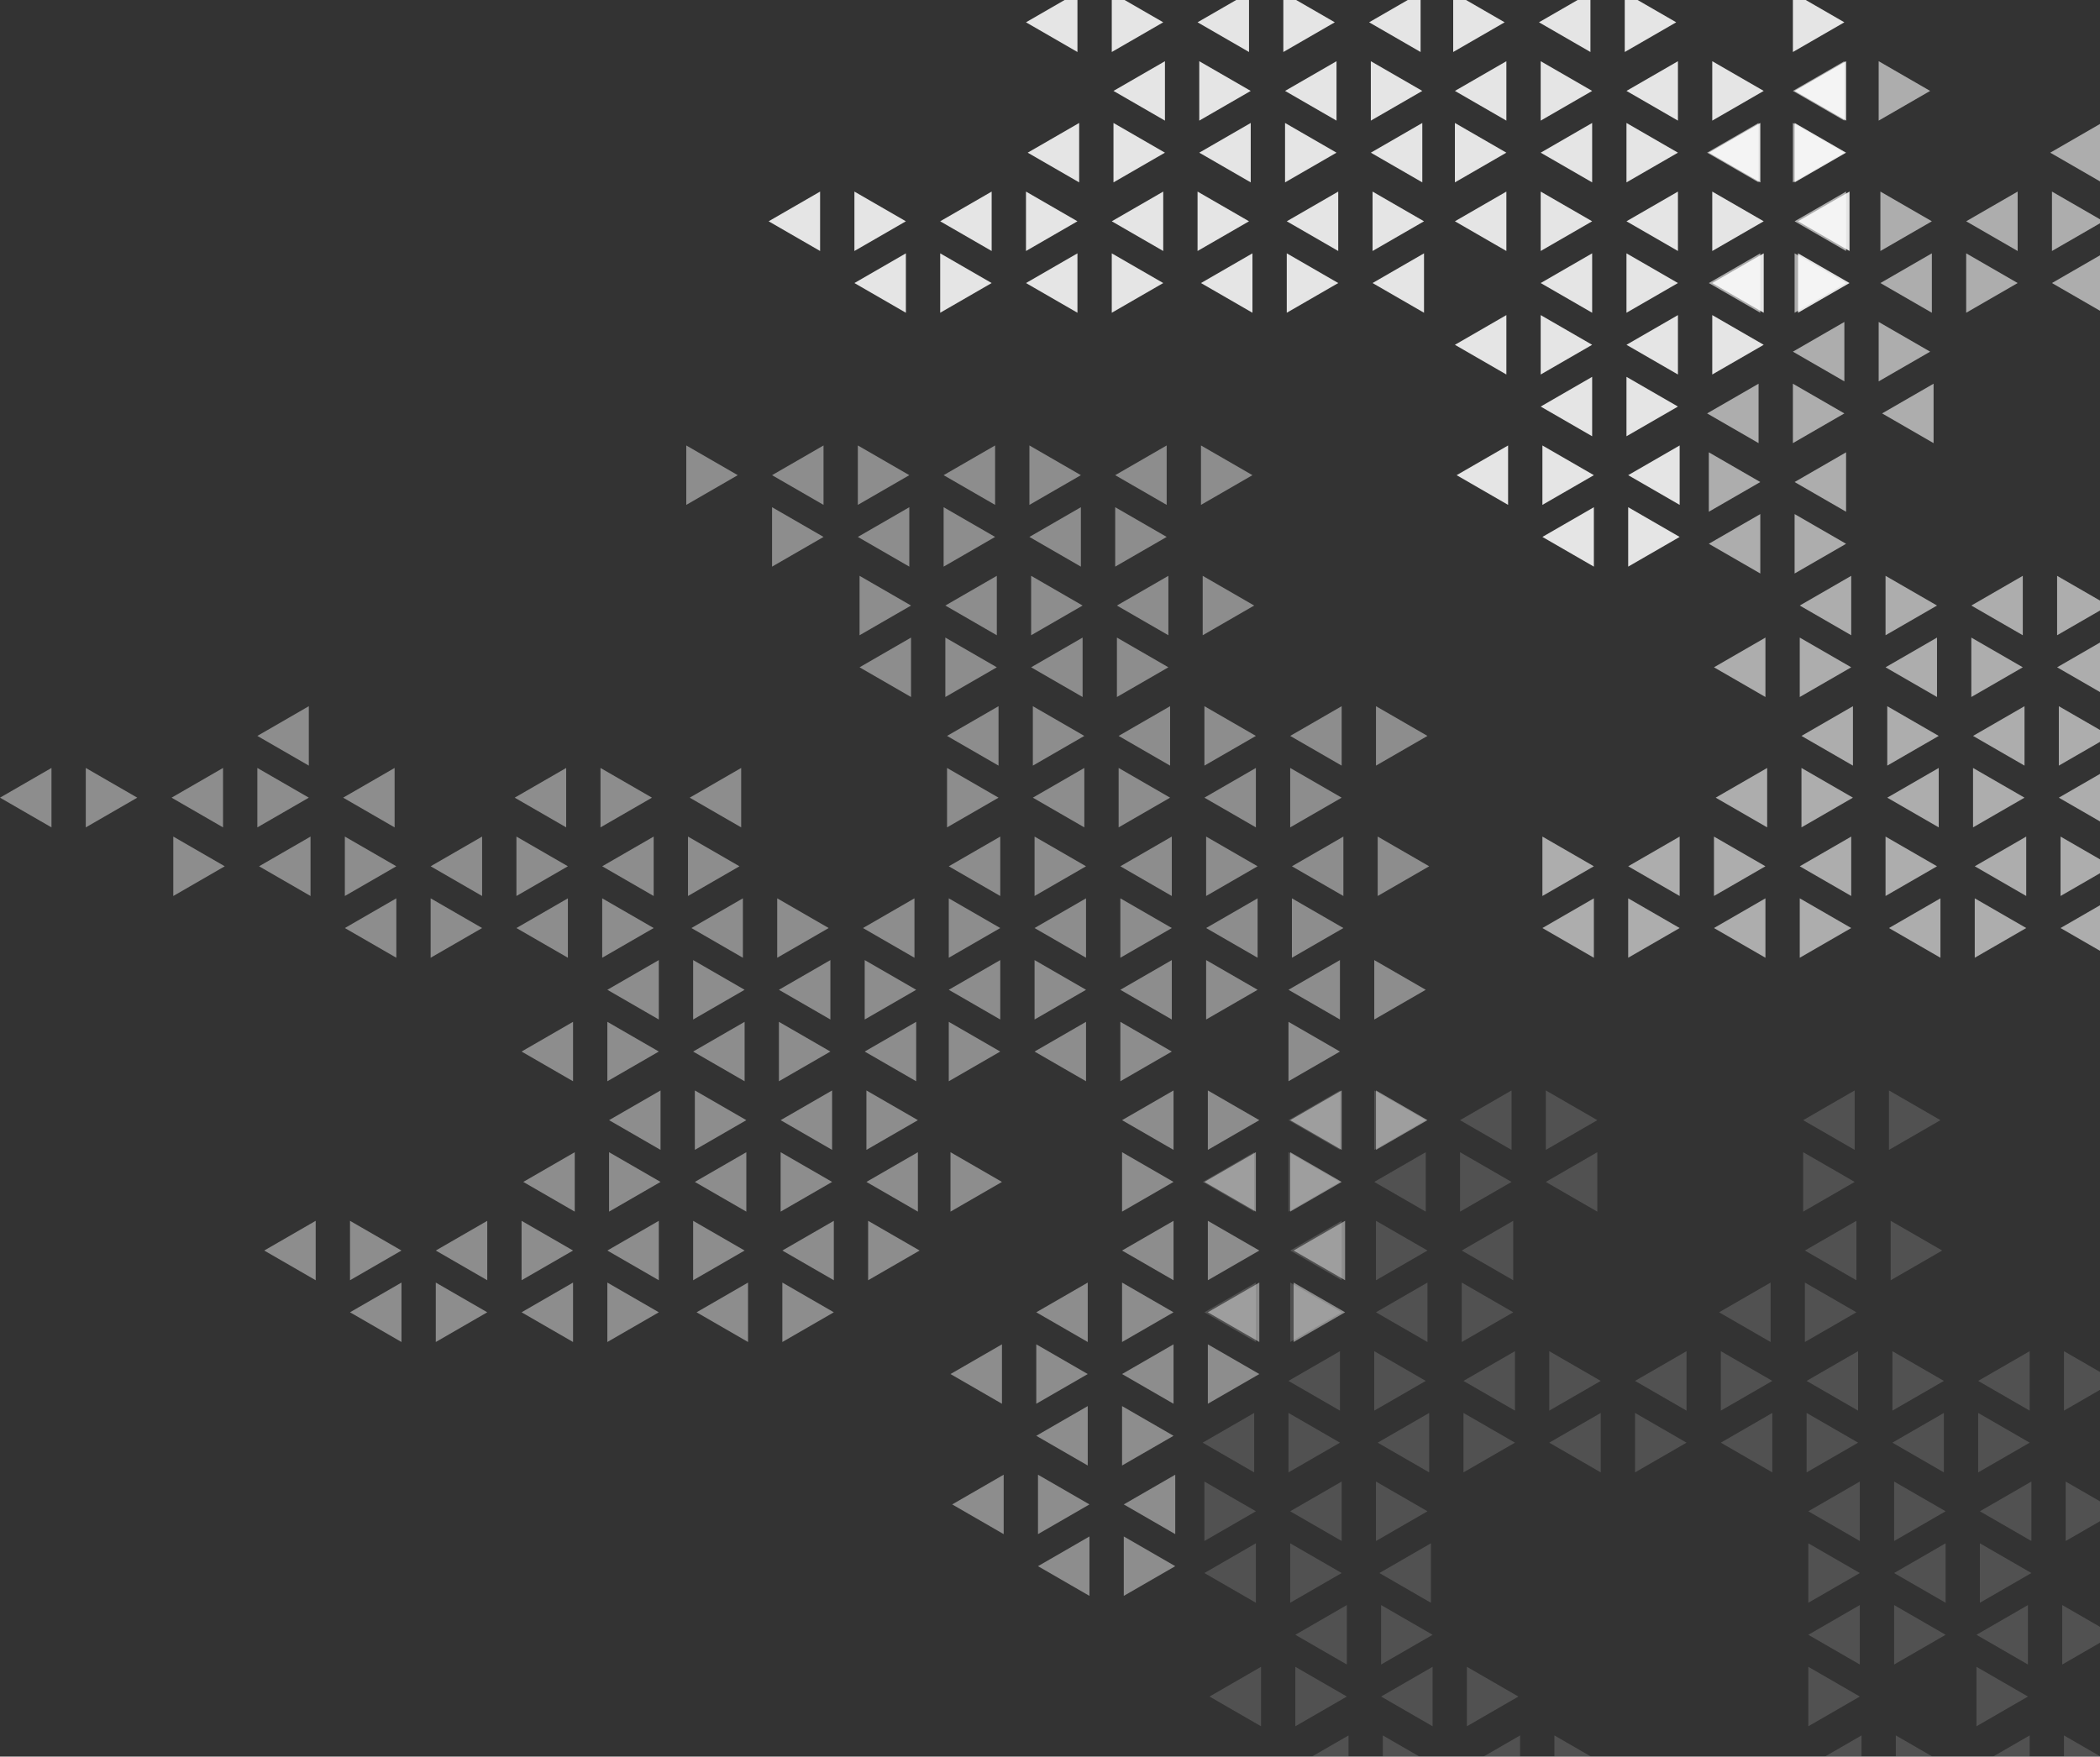 <?xml version="1.0" encoding="UTF-8"?>
<svg width="1224px" height="1024px" viewBox="0 0 1224 1024" version="1.1" xmlns="http://www.w3.org/2000/svg" xmlns:xlink="http://www.w3.org/1999/xlink">
    <rect x="0" y="0" width="1224" height="1024" fill="#333333" stroke="none"/>
    <!-- Generator: Sketch 46.2 (44496) - http://www.bohemiancoding.com/sketch -->
    <title>pattern</title>
    <desc>Created with Sketch.</desc>
    <defs></defs>
    <g id="Page-1" stroke="none" stroke-width="1" fill="none" fill-rule="evenodd">
        <g id="Desktop-HD" transform="translate(-216, 0)" fill="#FFFFFF">
            <g id="pattern" transform="translate(216, -343)">
                <g id="Group-2" opacity="0.376" transform="translate(595, 976)" fill-opacity="0.4">
                    <polygon id="Polygon-Copy-148" transform="translate(217, 96) rotate(90) translate(-217, -96) " points="217 76 234.321 106 199.679 106"></polygon>
                    <polygon id="Polygon-Copy-151" transform="translate(221, 396) rotate(90) translate(-221, -396) " points="221 376 238.321 406 203.679 406"></polygon>
                    <polygon id="Polygon-Copy-161" transform="translate(216, 20) rotate(90) translate(-216, -20) " points="216 0 233.321 30 198.679 30"></polygon>
                    <polygon id="Polygon-Copy-163" transform="translate(220, 320) rotate(90) translate(-220, -320) " points="220 300 237.321 330 202.679 330"></polygon>
                    <polygon id="Polygon-Copy-166" transform="translate(318, 172) rotate(90) translate(-318, -172) " points="318 152 335.321 182 300.679 182"></polygon>
                    <polygon id="Polygon-Copy-170" transform="translate(167, 132) rotate(90) translate(-167, -132) " points="167 112 184.321 142 149.679 142"></polygon>
                    <polygon id="Polygon-Copy-173" transform="translate(166, 56) rotate(90) translate(-166, -56) " points="166 36 183.321 66 148.679 66"></polygon>
                    <polygon id="Polygon-Copy-174" transform="translate(170, 356) rotate(90) translate(-170, -356) " points="170 336 187.321 366 152.679 366"></polygon>
                    <polygon id="Polygon-Copy-175" transform="translate(268, 208) rotate(90) translate(-268, -208) " points="268 188 285.321 218 250.679 218"></polygon>
                    <polygon id="Polygon-Copy-178" transform="translate(117, 248) rotate(90) translate(-117, -248) " points="117 228 134.321 258 99.679 258"></polygon>
                    <polygon id="Polygon-Copy-179" transform="translate(519, 248) rotate(90) translate(-519, -248) " points="519 228 536.321 258 501.679 258"></polygon>
                    <polygon id="Polygon-Copy-185" transform="translate(518, 172) rotate(90) translate(-518, -172) " points="518 152 535.321 182 500.679 182"></polygon>
                    <polygon id="Polygon-Copy-190" transform="translate(469, 284) rotate(90) translate(-469, -284) " points="469 264 486.321 294 451.679 294"></polygon>
                    <polygon id="Polygon-Copy-195" transform="translate(468, 208) rotate(90) translate(-468, -208) " points="468 188 485.321 218 450.679 218"></polygon>
                    <polygon id="Polygon-Copy-198" transform="translate(321, 396) rotate(90) translate(-321, -396) " points="321 376 338.321 406 303.679 406"></polygon>
                    <polygon id="Polygon-Copy-202" transform="translate(316, 20) rotate(90) translate(-316, -20) " points="316 0 333.321 30 298.679 30"></polygon>
                    <polygon id="Polygon-Copy-206" transform="translate(418, 172) rotate(90) translate(-418, -172) " points="418 152 435.321 182 400.679 182"></polygon>
                    <polygon id="Polygon-Copy-207" transform="translate(267, 132) rotate(90) translate(-267, -132) " points="267 112 284.321 142 249.679 142"></polygon>
                    <polygon id="Polygon-Copy-210" transform="translate(266, 56) rotate(90) translate(-266, -56) " points="266 36 283.321 66 248.679 66"></polygon>
                    <polygon id="Polygon-Copy-211" transform="translate(270, 356) rotate(90) translate(-270, -356) " points="270 336 287.321 366 252.679 366"></polygon>
                    <polygon id="Polygon-Copy-212" transform="translate(368, 208) rotate(90) translate(-368, -208) " points="368 188 385.321 218 350.679 218"></polygon>
                    <polygon id="Polygon-Copy-213" transform="translate(517, 96) rotate(90) translate(-517, -96) " points="517 76 534.321 106 499.679 106"></polygon>
                    <polygon id="Polygon-Copy-214" transform="translate(217, 248) rotate(90) translate(-217, -248) " points="217 228 234.321 258 199.679 258"></polygon>
                    <polygon id="Polygon-Copy-215" transform="translate(619, 248) rotate(90) translate(-619, -248) " points="619 228 636.321 258 601.679 258"></polygon>
                    <polygon id="Polygon-Copy-216" transform="translate(618, 396) rotate(90) translate(-618, -396) " points="618 376 635.321 406 600.679 406"></polygon>
                    <polygon id="Polygon-Copy-217" transform="translate(520, 396) rotate(90) translate(-520, -396) " points="520 376 537.321 406 502.679 406"></polygon>
                    <polygon id="Polygon-Copy-218" transform="translate(516, 20) rotate(90) translate(-516, -20) " points="516 0 533.321 30 498.679 30"></polygon>
                    <polygon id="Polygon-Copy-219" transform="translate(216, 172) rotate(90) translate(-216, -172) " points="216 152 233.321 182 198.679 182"></polygon>
                    <polygon id="Polygon-Copy-221" transform="translate(618, 172) rotate(90) translate(-618, -172) " points="618 152 635.321 182 600.679 182"></polygon>
                    <polygon id="Polygon-Copy-222" transform="translate(617, 320) rotate(90) translate(-617, -320) " points="617 300 634.321 330 599.679 330"></polygon>
                    <polygon id="Polygon-Copy-223" transform="translate(519, 320) rotate(90) translate(-519, -320) " points="519 300 536.321 330 501.679 330"></polygon>
                    <polygon id="Polygon-Copy-225" transform="translate(467, 132) rotate(90) translate(-467, -132) " points="467 112 484.321 142 449.679 142"></polygon>
                    <polygon id="Polygon-Copy-226" transform="translate(167, 284) rotate(90) translate(-167, -284) " points="167 264 184.321 294 149.679 294"></polygon>
                    <polygon id="Polygon-Copy-227" transform="translate(569, 284) rotate(90) translate(-569, -284) " points="569 264 586.321 294 551.679 294"></polygon>
                    <polygon id="Polygon-Copy-232" transform="translate(466, 56) rotate(90) translate(-466, -56) " points="466 36 483.321 66 448.679 66"></polygon>
                    <polygon id="Polygon-Copy-233" transform="translate(166, 208) rotate(90) translate(-166, -208) " points="166 188 183.321 218 148.679 218"></polygon>
                    <polygon id="Polygon-Copy-235" transform="translate(568, 208) rotate(90) translate(-568, -208) " points="568 188 585.321 218 550.679 218"></polygon>
                    <polygon id="Polygon-Copy-236" transform="translate(567, 356) rotate(90) translate(-567, -356) " points="567 336 584.321 366 549.679 366"></polygon>
                    <polygon id="Polygon-Copy-237" transform="translate(469, 356) rotate(90) translate(-469, -356) " points="469 336 486.321 366 451.679 366"></polygon>
                    <polygon id="Polygon-Copy-239" transform="translate(177, 96) rotate(-90) translate(-177, -96) " points="177 76 194.321 106 159.679 106"></polygon>
                    <polygon id="Polygon-Copy-240" transform="translate(181, 396) rotate(-90) translate(-181, -396) " points="181 376 198.321 406 163.679 406"></polygon>
                    <polygon id="Polygon-Copy-242" transform="translate(176, 20) rotate(-90) translate(-176, -20) " points="176 0 193.321 30 158.679 30"></polygon>
                    <polygon id="Polygon-Copy-243" transform="translate(180, 320) rotate(-90) translate(-180, -320) " points="180 300 197.321 330 162.679 330"></polygon>
                    <polygon id="Polygon-Copy-244" transform="translate(278, 172) rotate(-90) translate(-278, -172) " points="278 152 295.321 182 260.679 182"></polygon>
                    <polygon id="Polygon-Copy-246" transform="translate(127, 132) rotate(-90) translate(-127, -132) " points="127 112 144.321 142 109.679 142"></polygon>
                    <polygon id="Polygon-Copy-248" transform="translate(229, 284) rotate(-90) translate(-229, -284) " points="229 264 246.321 294 211.679 294"></polygon>
                    <polygon id="Polygon-Copy-249" transform="translate(126, 56) rotate(-90) translate(-126, -56) " points="126 36 143.321 66 108.679 66"></polygon>
                    <polygon id="Polygon-Copy-250" transform="translate(130, 356) rotate(-90) translate(-130, -356) " points="130 336 147.321 366 112.679 366"></polygon>
                    <polygon id="Polygon-Copy-251" transform="translate(228, 208) rotate(-90) translate(-228, -208) " points="228 188 245.321 218 210.679 218"></polygon>
                    <polygon id="Polygon-Copy-255" transform="translate(479, 248) rotate(-90) translate(-479, -248) " points="479 228 496.321 258 461.679 258"></polygon>
                    <polygon id="Polygon-Copy-261" transform="translate(478, 172) rotate(-90) translate(-478, -172) " points="478 152 495.321 182 460.679 182"></polygon>
                    <polygon id="Polygon-Copy-269" transform="translate(326, 56) rotate(-90) translate(-326, -56) " points="326 36 343.321 66 308.679 66"></polygon>
                    <polygon id="Polygon-Copy-273" transform="translate(428, 208) rotate(-90) translate(-428, -208) " points="428 188 445.321 218 410.679 218"></polygon>
                    <polygon id="Polygon-Copy-274" transform="translate(277, 96) rotate(-90) translate(-277, -96) " points="277 76 294.321 106 259.679 106"></polygon>
                    <polygon id="Polygon-Copy-275" transform="translate(281, 396) rotate(-90) translate(-281, -396) " points="281 376 298.321 406 263.679 406"></polygon>
                    <polygon id="Polygon-Copy-278" transform="translate(276, 20) rotate(-90) translate(-276, -20) " points="276 0 293.321 30 258.679 30"></polygon>
                    <polygon id="Polygon-Copy-280" transform="translate(378, 172) rotate(-90) translate(-378, -172) " points="378 152 395.321 182 360.679 182"></polygon>
                    <polygon id="Polygon-Copy-281" transform="translate(227, 132) rotate(-90) translate(-227, -132) " points="227 112 244.321 142 209.679 142"></polygon>
                    <polygon id="Polygon-Copy-284" transform="translate(226, 56) rotate(-90) translate(-226, -56) " points="226 36 243.321 66 208.679 66"></polygon>
                    <polygon id="Polygon-Copy-285" transform="translate(230, 356) rotate(-90) translate(-230, -356) " points="230 336 247.321 366 212.679 366"></polygon>
                    <polygon id="Polygon-Copy-286" transform="translate(328, 208) rotate(-90) translate(-328, -208) " points="328 188 345.321 218 310.679 218"></polygon>
                    <polygon id="Polygon-Copy-288" transform="translate(477, 96) rotate(-90) translate(-477, -96) " points="477 76 494.321 106 459.679 106"></polygon>
                    <polygon id="Polygon-Copy-289" transform="translate(177, 248) rotate(-90) translate(-177, -248) " points="177 228 194.321 258 159.679 258"></polygon>
                    <polygon id="Polygon-Copy-290" transform="translate(579, 248) rotate(-90) translate(-579, -248) " points="579 228 596.321 258 561.679 258"></polygon>
                    <polygon id="Polygon-Copy-292" transform="translate(578, 396) rotate(-90) translate(-578, -396) " points="578 376 595.321 406 560.679 406"></polygon>
                    <polygon id="Polygon-Copy-293" transform="translate(480, 396) rotate(-90) translate(-480, -396) " points="480 376 497.321 406 462.679 406"></polygon>
                    <polygon id="Polygon-Copy-295" transform="translate(476, 20) rotate(-90) translate(-476, -20) " points="476 0 493.321 30 458.679 30"></polygon>
                    <polygon id="Polygon-Copy-296" transform="translate(176, 172) rotate(-90) translate(-176, -172) " points="176 152 193.321 182 158.679 182"></polygon>
                    <polygon id="Polygon-Copy-298" transform="translate(578, 172) rotate(-90) translate(-578, -172) " points="578 152 595.321 182 560.679 182"></polygon>
                    <polygon id="Polygon-Copy-299" transform="translate(577, 320) rotate(-90) translate(-577, -320) " points="577 300 594.321 330 559.679 330"></polygon>
                    <polygon id="Polygon-Copy-300" transform="translate(479, 320) rotate(-90) translate(-479, -320) " points="479 300 496.321 330 461.679 330"></polygon>
                    <polygon id="Polygon-Copy-302" transform="translate(427, 132) rotate(-90) translate(-427, -132) " points="427 112 444.321 142 409.679 142"></polygon>
                    <polygon id="Polygon-Copy-303" transform="translate(127, 284) rotate(-90) translate(-127, -284) " points="127 264 144.321 294 109.679 294"></polygon>
                    <polygon id="Polygon-Copy-304" transform="translate(529, 284) rotate(-90) translate(-529, -284) " points="529 264 546.321 294 511.679 294"></polygon>
                    <polygon id="Polygon-Copy-310" transform="translate(126, 208) rotate(-90) translate(-126, -208) " points="126 188 143.321 218 108.679 218"></polygon>
                    <polygon id="Polygon-Copy-312" transform="translate(528, 208) rotate(-90) translate(-528, -208) " points="528 188 545.321 218 510.679 218"></polygon>
                </g>
                <g id="Group-2-Copy" transform="translate(889, 376)" fill-opacity="0.6">
                    <polygon id="Polygon-Copy-148" transform="translate(217, 96) rotate(90) translate(-217, -96) " points="217 76 234.321 106 199.679 106"></polygon>
                    <polygon id="Polygon-Copy-151" transform="translate(221, 396) rotate(90) translate(-221, -396) " points="221 376 238.321 406 203.679 406"></polygon>
                    <polygon id="Polygon-Copy-161" transform="translate(216, 20) rotate(90) translate(-216, -20) " points="216 0 233.321 30 198.679 30"></polygon>
                    <polygon id="Polygon-Copy-163" transform="translate(220, 320) rotate(90) translate(-220, -320) " points="220 300 237.321 330 202.679 330"></polygon>
                    <polygon id="Polygon-Copy-169" transform="translate(322, 472) rotate(90) translate(-322, -472) " points="322 452 339.321 482 304.679 482"></polygon>
                    <polygon id="Polygon-Copy-170" transform="translate(167, 132) rotate(90) translate(-167, -132) " points="167 112 184.321 142 149.679 142"></polygon>
                    <polygon id="Polygon-Copy-171" transform="translate(171, 432) rotate(90) translate(-171, -432) " points="171 412 188.321 442 153.679 442"></polygon>
                    <polygon id="Polygon-Copy-173" transform="translate(166, 56) rotate(90) translate(-166, -56) " points="166 36 183.321 66 148.679 66"></polygon>
                    <polygon id="Polygon-Copy-174" transform="translate(170, 356) rotate(90) translate(-170, -356) " points="170 336 187.321 366 152.679 366"></polygon>
                    <polygon id="Polygon-Copy-176" transform="translate(272, 508) rotate(90) translate(-272, -508) " points="272 488 289.321 518 254.679 518"></polygon>
                    <polygon id="Polygon-Copy-178" transform="translate(117, 248) rotate(90) translate(-117, -248) " points="117 228 134.321 258 99.679 258"></polygon>
                    <polygon id="Polygon-Copy-184" transform="translate(120, 472) rotate(90) translate(-120, -472) " points="120 452 137.321 482 102.679 482"></polygon>
                    <polygon id="Polygon-Copy-194" transform="translate(70, 508) rotate(90) translate(-70, -508) " points="70 488 87.321 518 52.679 518"></polygon>
                    <polygon id="Polygon-Copy-197" transform="translate(317, 96) rotate(90) translate(-317, -96) " points="317 76 334.321 106 299.679 106"></polygon>
                    <polygon id="Polygon-Copy-198" transform="translate(321, 396) rotate(90) translate(-321, -396) " points="321 376 338.321 406 303.679 406"></polygon>
                    <polygon id="Polygon-Copy-203" transform="translate(320, 320) rotate(90) translate(-320, -320) " points="320 300 337.321 330 302.679 330"></polygon>
                    <polygon id="Polygon-Copy-205" transform="translate(20, 472) rotate(90) translate(-20, -472) " points="20 452 37.321 482 2.679 482"></polygon>
                    <polygon id="Polygon-Copy-207" transform="translate(267, 132) rotate(90) translate(-267, -132) " points="267 112 284.321 142 249.679 142"></polygon>
                    <polygon id="Polygon-Copy-208" transform="translate(271, 432) rotate(90) translate(-271, -432) " points="271 412 288.321 442 253.679 442"></polygon>
                    <polygon id="Polygon-Copy-211" transform="translate(270, 356) rotate(90) translate(-270, -356) " points="270 336 287.321 366 252.679 366"></polygon>
                    <polygon id="Polygon-Copy-219" transform="translate(216, 172) rotate(90) translate(-216, -172) " points="216 152 233.321 182 198.679 182"></polygon>
                    <polygon id="Polygon-Copy-220" transform="translate(220, 472) rotate(90) translate(-220, -472) " points="220 452 237.321 482 202.679 482"></polygon>
                    <polygon id="Polygon-Copy-226" transform="translate(167, 284) rotate(90) translate(-167, -284) " points="167 264 184.321 294 149.679 294"></polygon>
                    <polygon id="Polygon-Copy-233" transform="translate(166, 208) rotate(90) translate(-166, -208) " points="166 188 183.321 218 148.679 218"></polygon>
                    <polygon id="Polygon-Copy-234" transform="translate(170, 508) rotate(90) translate(-170, -508) " points="170 488 187.321 518 152.679 518"></polygon>
                    <polygon id="Polygon-Copy-239" transform="translate(177, 96) rotate(-90) translate(-177, -96) " points="177 76 194.321 106 159.679 106"></polygon>
                    <polygon id="Polygon-Copy-240" transform="translate(181, 396) rotate(-90) translate(-181, -396) " points="181 376 198.321 406 163.679 406"></polygon>
                    <polygon id="Polygon-Copy-242" transform="translate(176, 20) rotate(-90) translate(-176, -20) " points="176 0 193.321 30 158.679 30"></polygon>
                    <polygon id="Polygon-Copy-243" transform="translate(180, 320) rotate(-90) translate(-180, -320) " points="180 300 197.321 330 162.679 330"></polygon>
                    <polygon id="Polygon-Copy-245" transform="translate(282, 472) rotate(-90) translate(-282, -472) " points="282 452 299.321 482 264.679 482"></polygon>
                    <polygon id="Polygon-Copy-246" transform="translate(127, 132) rotate(-90) translate(-127, -132) " points="127 112 144.321 142 109.679 142"></polygon>
                    <polygon id="Polygon-Copy-247" transform="translate(131, 432) rotate(-90) translate(-131, -432) " points="131 412 148.321 442 113.679 442"></polygon>
                    <polygon id="Polygon-Copy-249" transform="translate(126, 56) rotate(-90) translate(-126, -56) " points="126 36 143.321 66 108.679 66"></polygon>
                    <polygon id="Polygon-Copy-250" transform="translate(130, 356) rotate(-90) translate(-130, -356) " points="130 336 147.321 366 112.679 366"></polygon>
                    <polygon id="Polygon-Copy-251" transform="translate(228, 208) rotate(-90) translate(-228, -208) " points="228 188 245.321 218 210.679 218"></polygon>
                    <polygon id="Polygon-Copy-252" transform="translate(232, 508) rotate(-90) translate(-232, -508) " points="232 488 249.321 518 214.679 518"></polygon>
                    <polygon id="Polygon-Copy-260" transform="translate(80, 472) rotate(-90) translate(-80, -472) " points="80 452 97.321 482 62.679 482"></polygon>
                    <polygon id="Polygon-Copy-264" transform="translate(327, 132) rotate(-90) translate(-327, -132) " points="327 112 344.321 142 309.679 142"></polygon>
                    <polygon id="Polygon-Copy-265" transform="translate(331, 432) rotate(-90) translate(-331, -432) " points="331 412 348.321 442 313.679 442"></polygon>
                    <polygon id="Polygon-Copy-269" transform="translate(326, 56) rotate(-90) translate(-326, -56) " points="326 36 343.321 66 308.679 66"></polygon>
                    <polygon id="Polygon-Copy-270" transform="translate(330, 356) rotate(-90) translate(-330, -356) " points="330 336 347.321 366 312.679 366"></polygon>
                    <polygon id="Polygon-Copy-272" transform="translate(30, 508) rotate(-90) translate(-30, -508) " points="30 488 47.321 518 12.679 518"></polygon>
                    <polygon id="Polygon-Copy-274" transform="translate(277, 96) rotate(-90) translate(-277, -96) " points="277 76 294.321 106 259.679 106"></polygon>
                    <polygon id="Polygon-Copy-275" transform="translate(281, 396) rotate(-90) translate(-281, -396) " points="281 376 298.321 406 263.679 406"></polygon>
                    <polygon id="Polygon-Copy-279" transform="translate(280, 320) rotate(-90) translate(-280, -320) " points="280 300 297.321 330 262.679 330"></polygon>
                    <polygon id="Polygon-Copy-281" transform="translate(227, 132) rotate(-90) translate(-227, -132) " points="227 112 244.321 142 209.679 142"></polygon>
                    <polygon id="Polygon-Copy-282" transform="translate(231, 432) rotate(-90) translate(-231, -432) " points="231 412 248.321 442 213.679 442"></polygon>
                    <polygon id="Polygon-Copy-285" transform="translate(230, 356) rotate(-90) translate(-230, -356) " points="230 336 247.321 366 212.679 366"></polygon>
                    <polygon id="Polygon-Copy-287" transform="translate(332, 508) rotate(-90) translate(-332, -508) " points="332 488 349.321 518 314.679 518"></polygon>
                    <polygon id="Polygon-Copy-289" transform="translate(177, 248) rotate(-90) translate(-177, -248) " points="177 228 194.321 258 159.679 258"></polygon>
                    <polygon id="Polygon-Copy-296" transform="translate(176, 172) rotate(-90) translate(-176, -172) " points="176 152 193.321 182 158.679 182"></polygon>
                    <polygon id="Polygon-Copy-297" transform="translate(180, 472) rotate(-90) translate(-180, -472) " points="180 452 197.321 482 162.679 482"></polygon>
                    <polygon id="Polygon-Copy-303" transform="translate(127, 284) rotate(-90) translate(-127, -284) " points="127 264 144.321 294 109.679 294"></polygon>
                    <polygon id="Polygon-Copy-310" transform="translate(126, 208) rotate(-90) translate(-126, -208) " points="126 188 143.321 218 108.679 218"></polygon>
                    <polygon id="Polygon-Copy-311" transform="translate(130, 508) rotate(-90) translate(-130, -508) " points="130 488 147.321 518 112.679 518"></polygon>
                </g>
                <g id="Group" opacity="0.442" transform="translate(0, 600)">
                    <polygon id="Polygon-Copy-96" transform="translate(415, 396) rotate(90) translate(-415, -396) " points="415 376 432.321 406 397.679 406"></polygon>
                    <polygon id="Polygon-Copy-64" transform="translate(111, 248) rotate(90) translate(-111, -248) " points="111 228 128.321 258 93.679 258"></polygon>
                    <polygon id="Polygon-Copy-16" transform="translate(410, 20) rotate(90) translate(-410, -20) " points="410 0 427.321 30 392.679 30"></polygon>
                    <polygon id="Polygon-Copy-97" transform="translate(414, 320) rotate(90) translate(-414, -320) " points="414 300 431.321 330 396.679 330"></polygon>
                    <polygon id="Polygon-Copy-98" transform="translate(516, 472) rotate(90) translate(-516, -472) " points="516 452 533.321 482 498.679 482"></polygon>
                    <polygon id="Polygon-Copy-99" transform="translate(365, 432) rotate(90) translate(-365, -432) " points="365 412 382.321 442 347.679 442"></polygon>
                    <polygon id="Polygon-Copy-34" transform="translate(463, 284) rotate(90) translate(-463, -284) " points="463 264 480.321 294 445.679 294"></polygon>
                    <polygon id="Polygon-Copy-100" transform="translate(364, 356) rotate(90) translate(-364, -356) " points="364 336 381.321 366 346.679 366"></polygon>
                    <polygon id="Polygon-Copy-67" transform="translate(60, 208) rotate(90) translate(-60, -208) " points="60 188 77.321 218 42.679 218"></polygon>
                    <polygon id="Polygon-Copy-101" transform="translate(466, 508) rotate(90) translate(-466, -508) " points="466 488 483.321 518 448.679 518"></polygon>
                    <polygon id="Polygon-Copy-4" transform="translate(611, 96) rotate(90) translate(-611, -96) " points="611 76 628.321 106 593.679 106"></polygon>
                    <polygon id="Polygon-Copy-68" transform="translate(311, 248) rotate(90) translate(-311, -248) " points="311 228 328.321 258 293.679 258"></polygon>
                    <polygon id="Polygon-Copy-36" transform="translate(713, 248) rotate(90) translate(-713, -248) " points="713 228 730.321 258 695.679 258"></polygon>
                    <polygon id="Polygon-Copy-90" transform="translate(714, 472) rotate(90) translate(-714, -472) " points="714 452 731.321 482 696.679 482"></polygon>
                    <polygon id="Polygon-Copy-144" transform="translate(615, 620) rotate(90) translate(-615, -620) " points="615 600 632.321 630 597.679 630"></polygon>
                    <polygon id="Polygon-Copy-18" transform="translate(610, 20) rotate(90) translate(-610, -20) " points="610 0 627.321 30 592.679 30"></polygon>
                    <polygon id="Polygon-Copy-102" transform="translate(314, 472) rotate(90) translate(-314, -472) " points="314 452 331.321 482 296.679 482"></polygon>
                    <polygon id="Polygon-Copy-37" transform="translate(712, 172) rotate(90) translate(-712, -172) " points="712 152 729.321 182 694.679 182"></polygon>
                    <polygon id="Polygon-Copy-131" transform="translate(613, 320) rotate(90) translate(-613, -320) " points="613 300 630.321 330 595.679 330"></polygon>
                    <polygon id="Polygon-Copy-145" transform="translate(614, 544) rotate(90) translate(-614, -544) " points="614 524 631.321 554 596.679 554"></polygon>
                    <polygon id="Polygon-Copy-9" transform="translate(561, 132) rotate(90) translate(-561, -132) " points="561 112 578.321 142 543.679 142"></polygon>
                    <polygon id="Polygon-Copy-70" transform="translate(261, 284) rotate(90) translate(-261, -284) " points="261 264 278.321 294 243.679 294"></polygon>
                    <polygon id="Polygon-Copy-38" transform="translate(663, 284) rotate(90) translate(-663, -284) " points="663 264 680.321 294 645.679 294"></polygon>
                    <polygon id="Polygon-Copy-146" transform="translate(664, 508) rotate(90) translate(-664, -508) " points="664 488 681.321 518 646.679 518"></polygon>
                    <polygon id="Polygon-Copy-132" transform="translate(564, 432) rotate(90) translate(-564, -432) " points="564 412 581.321 442 546.679 442"></polygon>
                    <polygon id="Polygon-Copy-19" transform="translate(560, 56) rotate(90) translate(-560, -56) " points="560 36 577.321 66 542.679 66"></polygon>
                    <polygon id="Polygon-Copy-103" transform="translate(264, 508) rotate(90) translate(-264, -508) " points="264 488 281.321 518 246.679 518"></polygon>
                    <polygon id="Polygon-Copy-39" transform="translate(662, 208) rotate(90) translate(-662, -208) " points="662 188 679.321 218 644.679 218"></polygon>
                    <polygon id="Polygon-Copy-133" transform="translate(563, 356) rotate(90) translate(-563, -356) " points="563 336 580.321 366 545.679 366"></polygon>
                    <polygon id="Polygon-Copy-2" transform="translate(511, 96) rotate(90) translate(-511, -96) " points="511 76 528.321 106 493.679 106"></polygon>
                    <polygon id="Polygon-Copy-104" transform="translate(515, 396) rotate(90) translate(-515, -396) " points="515 376 532.321 406 497.679 406"></polygon>
                    <polygon id="Polygon-Copy-72" transform="translate(211, 248) rotate(90) translate(-211, -248) " points="211 228 228.321 258 193.679 258"></polygon>
                    <polygon id="Polygon-Copy-40" transform="translate(613, 248) rotate(90) translate(-613, -248) " points="613 228 630.321 258 595.679 258"></polygon>
                    <polygon id="Polygon-Copy-20" transform="translate(510, 20) rotate(90) translate(-510, -20) " points="510 0 527.321 30 492.679 30"></polygon>
                    <polygon id="Polygon-Copy-105" transform="translate(514, 320) rotate(90) translate(-514, -320) " points="514 300 531.321 330 496.679 330"></polygon>
                    <polygon id="Polygon-Copy-106" transform="translate(214, 472) rotate(90) translate(-214, -472) " points="214 452 231.321 482 196.679 482"></polygon>
                    <polygon id="Polygon-Copy-41" transform="translate(612, 172) rotate(90) translate(-612, -172) " points="612 152 629.321 182 594.679 182"></polygon>
                    <polygon id="Polygon-Copy-107" transform="translate(465, 432) rotate(90) translate(-465, -432) " points="465 412 482.321 442 447.679 442"></polygon>
                    <polygon id="Polygon-Copy-42" transform="translate(563, 284) rotate(90) translate(-563, -284) " points="563 264 580.321 294 545.679 294"></polygon>
                    <polygon id="Polygon-Copy-21" transform="translate(460, 56) rotate(90) translate(-460, -56) " points="460 36 477.321 66 442.679 66"></polygon>
                    <polygon id="Polygon-Copy-108" transform="translate(464, 356) rotate(90) translate(-464, -356) " points="464 336 481.321 366 446.679 366"></polygon>
                    <polygon id="Polygon-Copy-75" transform="translate(160, 208) rotate(90) translate(-160, -208) " points="160 188 177.321 218 142.679 218"></polygon>
                    <polygon id="Polygon-Copy-43" transform="translate(562, 208) rotate(90) translate(-562, -208) " points="562 188 579.321 218 544.679 218"></polygon>
                    <polygon id="Polygon-Copy-5" transform="translate(711, 96) rotate(90) translate(-711, -96) " points="711 76 728.321 106 693.679 106"></polygon>
                    <polygon id="Polygon-Copy-76" transform="translate(411, 248) rotate(90) translate(-411, -248) " points="411 228 428.321 258 393.679 258"></polygon>
                    <polygon id="Polygon-Copy-44" transform="translate(813, 248) rotate(90) translate(-813, -248) " points="813 228 830.321 258 795.679 258"></polygon>
                    <polygon id="Polygon-Copy-66" transform="translate(812, 396) rotate(90) translate(-812, -396) " points="812 376 829.321 406 794.679 406"></polygon>
                    <polygon id="Polygon-Copy-134" transform="translate(714, 396) rotate(90) translate(-714, -396) " points="714 376 731.321 406 696.679 406"></polygon>
                    <polygon id="Polygon-Copy-22" transform="translate(710, 20) rotate(90) translate(-710, -20) " points="710 0 727.321 30 692.679 30"></polygon>
                    <polygon id="Polygon-Copy-110" transform="translate(414, 472) rotate(90) translate(-414, -472) " points="414 452 431.321 482 396.679 482"></polygon>
                    <polygon id="Polygon-Copy-45" transform="translate(812, 172) rotate(90) translate(-812, -172) " points="812 152 829.321 182 794.679 182"></polygon>
                    <polygon id="Polygon-Copy-69" transform="translate(811, 320) rotate(90) translate(-811, -320) " points="811 300 828.321 330 793.679 330"></polygon>
                    <polygon id="Polygon-Copy-135" transform="translate(713, 320) rotate(90) translate(-713, -320) " points="713 300 730.321 330 695.679 330"></polygon>
                    <polygon id="Polygon-Copy-149" transform="translate(714, 544) rotate(90) translate(-714, -544) " points="714 524 731.321 554 696.679 554"></polygon>
                    <polygon id="Polygon-Copy-11" transform="translate(661, 132) rotate(90) translate(-661, -132) " points="661 112 678.321 142 643.679 142"></polygon>
                    <polygon id="Polygon-Copy-78" transform="translate(361, 284) rotate(90) translate(-361, -284) " points="361 264 378.321 294 343.679 294"></polygon>
                    <polygon id="Polygon-Copy-46" transform="translate(763, 284) rotate(90) translate(-763, -284) " points="763 264 780.321 294 745.679 294"></polygon>
                    <polygon id="Polygon-Copy-150" transform="translate(764, 508) rotate(90) translate(-764, -508) " points="764 488 781.321 518 746.679 518"></polygon>
                    <polygon id="Polygon-Copy-71" transform="translate(762, 432) rotate(90) translate(-762, -432) " points="762 412 779.321 442 744.679 442"></polygon>
                    <polygon id="Polygon-Copy-136" transform="translate(664, 432) rotate(90) translate(-664, -432) " points="664 412 681.321 442 646.679 442"></polygon>
                    <polygon id="Polygon-Copy-152" transform="translate(665, 656) rotate(90) translate(-665, -656) " points="665 636 682.321 666 647.679 666"></polygon>
                    <polygon id="Polygon-Copy-23" transform="translate(660, 56) rotate(90) translate(-660, -56) " points="660 36 677.321 66 642.679 66"></polygon>
                    <polygon id="Polygon-Copy-79" transform="translate(360, 208) rotate(90) translate(-360, -208) " points="360 188 377.321 218 342.679 218"></polygon>
                    <polygon id="Polygon-Copy-111" transform="translate(364, 508) rotate(90) translate(-364, -508) " points="364 488 381.321 518 346.679 518"></polygon>
                    <polygon id="Polygon-Copy-47" transform="translate(762, 208) rotate(90) translate(-762, -208) " points="762 188 779.321 218 744.679 218"></polygon>
                    <polygon id="Polygon-Copy-74" transform="translate(761, 356) rotate(90) translate(-761, -356) " points="761 336 778.321 366 743.679 366"></polygon>
                    <polygon id="Polygon-Copy-137" transform="translate(663, 356) rotate(90) translate(-663, -356) " points="663 336 680.321 366 645.679 366"></polygon>
                    <polygon id="Polygon-Copy-154" transform="translate(664, 580) rotate(90) translate(-664, -580) " points="664 560 681.321 590 646.679 590"></polygon>
                    <polygon id="Polygon-Copy-112" transform="translate(375, 396) rotate(-90) translate(-375, -396) " points="375 376 392.321 406 357.679 406"></polygon>
                    <polygon id="Polygon-Copy-113" transform="translate(374, 320) rotate(-90) translate(-374, -320) " points="374 300 391.321 330 356.679 330"></polygon>
                    <polygon id="Polygon-Copy-114" transform="translate(476, 472) rotate(-90) translate(-476, -472) " points="476 452 493.321 482 458.679 482"></polygon>
                    <polygon id="Polygon-Copy-115" transform="translate(325, 432) rotate(-90) translate(-325, -432) " points="325 412 342.321 442 307.679 442"></polygon>
                    <polygon id="Polygon-Copy-50" transform="translate(423, 284) rotate(-90) translate(-423, -284) " points="423 264 440.321 294 405.679 294"></polygon>
                    <polygon id="Polygon-Copy-116" transform="translate(324, 356) rotate(-90) translate(-324, -356) " points="324 336 341.321 366 306.679 366"></polygon>
                    <polygon id="Polygon-Copy-83" transform="translate(20, 208) rotate(-90) translate(-20, -208) " points="20 188 37.321 218 2.679 218"></polygon>
                    <polygon id="Polygon-Copy-51" transform="translate(422, 208) rotate(-90) translate(-422, -208) " points="422 188 439.321 218 404.679 218"></polygon>
                    <polygon id="Polygon-Copy-117" transform="translate(426, 508) rotate(-90) translate(-426, -508) " points="426 488 443.321 518 408.679 518"></polygon>
                    <polygon id="Polygon-Copy-6" transform="translate(571, 96) rotate(-90) translate(-571, -96) " points="571 76 588.321 106 553.679 106"></polygon>
                    <polygon id="Polygon-Copy-84" transform="translate(271, 248) rotate(-90) translate(-271, -248) " points="271 228 288.321 258 253.679 258"></polygon>
                    <polygon id="Polygon-Copy-52" transform="translate(673, 248) rotate(-90) translate(-673, -248) " points="673 228 690.321 258 655.679 258"></polygon>
                    <polygon id="Polygon-Copy-155" transform="translate(674, 472) rotate(-90) translate(-674, -472) " points="674 452 691.321 482 656.679 482"></polygon>
                    <polygon id="Polygon-Copy-156" transform="translate(575, 620) rotate(-90) translate(-575, -620) " points="575 600 592.321 630 557.679 630"></polygon>
                    <polygon id="Polygon-Copy-26" transform="translate(570, 20) rotate(-90) translate(-570, -20) " points="570 0 587.321 30 552.679 30"></polygon>
                    <polygon id="Polygon-Copy-118" transform="translate(274, 472) rotate(-90) translate(-274, -472) " points="274 452 291.321 482 256.679 482"></polygon>
                    <polygon id="Polygon-Copy-53" transform="translate(672, 172) rotate(-90) translate(-672, -172) " points="672 152 689.321 182 654.679 182"></polygon>
                    <polygon id="Polygon-Copy-139" transform="translate(573, 320) rotate(-90) translate(-573, -320) " points="573 300 590.321 330 555.679 330"></polygon>
                    <polygon id="Polygon-Copy-157" transform="translate(574, 544) rotate(-90) translate(-574, -544) " points="574 524 591.321 554 556.679 554"></polygon>
                    <polygon id="Polygon-Copy-13" transform="translate(521, 132) rotate(-90) translate(-521, -132) " points="521 112 538.321 142 503.679 142"></polygon>
                    <polygon id="Polygon-Copy-119" transform="translate(525, 432) rotate(-90) translate(-525, -432) " points="525 412 542.321 442 507.679 442"></polygon>
                    <polygon id="Polygon-Copy-86" transform="translate(221, 284) rotate(-90) translate(-221, -284) " points="221 264 238.321 294 203.679 294"></polygon>
                    <polygon id="Polygon-Copy-54" transform="translate(623, 284) rotate(-90) translate(-623, -284) " points="623 264 640.321 294 605.679 294"></polygon>
                    <polygon id="Polygon-Copy-158" transform="translate(624, 508) rotate(-90) translate(-624, -508) " points="624 488 641.321 518 606.679 518"></polygon>
                    <polygon id="Polygon-Copy-27" transform="translate(520, 56) rotate(-90) translate(-520, -56) " points="520 36 537.321 66 502.679 66"></polygon>
                    <polygon id="Polygon-Copy-120" transform="translate(524, 356) rotate(-90) translate(-524, -356) " points="524 336 541.321 366 506.679 366"></polygon>
                    <polygon id="Polygon-Copy-87" transform="translate(220, 208) rotate(-90) translate(-220, -208) " points="220 188 237.321 218 202.679 218"></polygon>
                    <polygon id="Polygon-Copy-121" transform="translate(224, 508) rotate(-90) translate(-224, -508) " points="224 488 241.321 518 206.679 518"></polygon>
                    <polygon id="Polygon-Copy-55" transform="translate(622, 208) rotate(-90) translate(-622, -208) " points="622 188 639.321 218 604.679 218"></polygon>
                    <polygon id="Polygon-Copy-122" transform="translate(475, 396) rotate(-90) translate(-475, -396) " points="475 376 492.321 406 457.679 406"></polygon>
                    <polygon id="Polygon-Copy-88" transform="translate(171, 248) rotate(-90) translate(-171, -248) " points="171 228 188.321 258 153.679 258"></polygon>
                    <polygon id="Polygon-Copy-56" transform="translate(573, 248) rotate(-90) translate(-573, -248) " points="573 228 590.321 258 555.679 258"></polygon>
                    <polygon id="Polygon-Copy-28" transform="translate(470, 20) rotate(-90) translate(-470, -20) " points="470 0 487.321 30 452.679 30"></polygon>
                    <polygon id="Polygon-Copy-123" transform="translate(474, 320) rotate(-90) translate(-474, -320) " points="474 300 491.321 330 456.679 330"></polygon>
                    <polygon id="Polygon-Copy-89" transform="translate(170, 172) rotate(-90) translate(-170, -172) " points="170 152 187.321 182 152.679 182"></polygon>
                    <polygon id="Polygon-Copy-124" transform="translate(174, 472) rotate(-90) translate(-174, -472) " points="174 452 191.321 482 156.679 482"></polygon>
                    <polygon id="Polygon-Copy-57" transform="translate(572, 172) rotate(-90) translate(-572, -172) " points="572 152 589.321 182 554.679 182"></polygon>
                    <polygon id="Polygon-Copy-125" transform="translate(425, 432) rotate(-90) translate(-425, -432) " points="425 412 442.321 442 407.679 442"></polygon>
                    <polygon id="Polygon-Copy-58" transform="translate(523, 284) rotate(-90) translate(-523, -284) " points="523 264 540.321 294 505.679 294"></polygon>
                    <polygon id="Polygon-Copy-126" transform="translate(424, 356) rotate(-90) translate(-424, -356) " points="424 336 441.321 366 406.679 366"></polygon>
                    <polygon id="Polygon-Copy-91" transform="translate(120, 208) rotate(-90) translate(-120, -208) " points="120 188 137.321 218 102.679 218"></polygon>
                    <polygon id="Polygon-Copy-7" transform="translate(671, 96) rotate(-90) translate(-671, -96) " points="671 76 688.321 106 653.679 106"></polygon>
                    <polygon id="Polygon-Copy-92" transform="translate(371, 248) rotate(-90) translate(-371, -248) " points="371 228 388.321 258 353.679 258"></polygon>
                    <polygon id="Polygon-Copy-60" transform="translate(773, 248) rotate(-90) translate(-773, -248) " points="773 228 790.321 258 755.679 258"></polygon>
                    <polygon id="Polygon-Copy-160" transform="translate(774, 472) rotate(-90) translate(-774, -472) " points="774 452 791.321 482 756.679 482"></polygon>
                    <polygon id="Polygon-Copy-80" transform="translate(772, 396) rotate(-90) translate(-772, -396) " points="772 376 789.321 406 754.679 406"></polygon>
                    <polygon id="Polygon-Copy-140" transform="translate(674, 396) rotate(-90) translate(-674, -396) " points="674 376 691.321 406 656.679 406"></polygon>
                    <polygon id="Polygon-Copy-162" transform="translate(675, 620) rotate(-90) translate(-675, -620) " points="675 600 692.321 630 657.679 630"></polygon>
                    <polygon id="Polygon-Copy-30" transform="translate(670, 20) rotate(-90) translate(-670, -20) " points="670 0 687.321 30 652.679 30"></polygon>
                    <polygon id="Polygon-Copy-128" transform="translate(374, 472) rotate(-90) translate(-374, -472) " points="374 452 391.321 482 356.679 482"></polygon>
                    <polygon id="Polygon-Copy-61" transform="translate(772, 172) rotate(-90) translate(-772, -172) " points="772 152 789.321 182 754.679 182"></polygon>
                    <polygon id="Polygon-Copy-82" transform="translate(771, 320) rotate(-90) translate(-771, -320) " points="771 300 788.321 330 753.679 330"></polygon>
                    <polygon id="Polygon-Copy-141" transform="translate(673, 320) rotate(-90) translate(-673, -320) " points="673 300 690.321 330 655.679 330"></polygon>
                    <polygon id="Polygon-Copy-164" transform="translate(674, 544) rotate(-90) translate(-674, -544) " points="674 524 691.321 554 656.679 554"></polygon>
                    <polygon id="Polygon-Copy-15" transform="translate(621, 132) rotate(-90) translate(-621, -132) " points="621 112 638.321 142 603.679 142"></polygon>
                    <polygon id="Polygon-Copy-94" transform="translate(321, 284) rotate(-90) translate(-321, -284) " points="321 264 338.321 294 303.679 294"></polygon>
                    <polygon id="Polygon-Copy-62" transform="translate(723, 284) rotate(-90) translate(-723, -284) " points="723 264 740.321 294 705.679 294"></polygon>
                    <polygon id="Polygon-Copy-165" transform="translate(724, 508) rotate(-90) translate(-724, -508) " points="724 488 741.321 518 706.679 518"></polygon>
                    <polygon id="Polygon-Copy-85" transform="translate(722, 432) rotate(-90) translate(-722, -432) " points="722 412 739.321 442 704.679 442"></polygon>
                    <polygon id="Polygon-Copy-167" transform="translate(625, 656) rotate(-90) translate(-625, -656) " points="625 636 642.321 666 607.679 666"></polygon>
                    <polygon id="Polygon-Copy-31" transform="translate(620, 56) rotate(-90) translate(-620, -56) " points="620 36 637.321 66 602.679 66"></polygon>
                    <polygon id="Polygon-Copy-95" transform="translate(320, 208) rotate(-90) translate(-320, -208) " points="320 188 337.321 218 302.679 218"></polygon>
                    <polygon id="Polygon-Copy-129" transform="translate(324, 508) rotate(-90) translate(-324, -508) " points="324 488 341.321 518 306.679 518"></polygon>
                    <polygon id="Polygon-Copy-63" transform="translate(722, 208) rotate(-90) translate(-722, -208) " points="722 188 739.321 218 704.679 218"></polygon>
                    <polygon id="Polygon-Copy-143" transform="translate(623, 356) rotate(-90) translate(-623, -356) " points="623 336 640.321 366 605.679 366"></polygon>
                    <polygon id="Polygon-Copy-168" transform="translate(624, 580) rotate(-90) translate(-624, -580) " points="624 560 641.321 590 606.679 590"></polygon>
                </g>
                <g id="Group-Copy" opacity="0.87" transform="translate(294, 0)">
                    <polygon id="Polygon-Copy-96" transform="translate(415, 396) rotate(90) translate(-415, -396) " points="415 376 432.321 406 397.679 406"></polygon>
                    <polygon id="Polygon-Copy-98" transform="translate(516, 472) rotate(90) translate(-516, -472) " points="516 452 533.321 482 498.679 482"></polygon>
                    <polygon id="Polygon-Copy-99" transform="translate(365, 432) rotate(90) translate(-365, -432) " points="365 412 382.321 442 347.679 442"></polygon>
                    <polygon id="Polygon-Copy-100" transform="translate(364, 356) rotate(90) translate(-364, -356) " points="364 336 381.321 366 346.679 366"></polygon>
                    <polygon id="Polygon-Copy-101" transform="translate(466, 508) rotate(90) translate(-466, -508) " points="466 488 483.321 518 448.679 518"></polygon>
                    <polygon id="Polygon-Copy-90" transform="translate(714, 472) rotate(90) translate(-714, -472) " points="714 452 731.321 482 696.679 482"></polygon>
                    <polygon id="Polygon-Copy-130" transform="translate(614, 396) rotate(90) translate(-614, -396) " points="614 376 631.321 406 596.679 406"></polygon>
                    <polygon id="Polygon-Copy-144" transform="translate(615, 620) rotate(90) translate(-615, -620) " points="615 600 632.321 630 597.679 630"></polygon>
                    <polygon id="Polygon-Copy-102" transform="translate(314, 472) rotate(90) translate(-314, -472) " points="314 452 331.321 482 296.679 482"></polygon>
                    <polygon id="Polygon-Copy-145" transform="translate(614, 544) rotate(90) translate(-614, -544) " points="614 524 631.321 554 596.679 554"></polygon>
                    <polygon id="Polygon-Copy-146" transform="translate(664, 508) rotate(90) translate(-664, -508) " points="664 488 681.321 518 646.679 518"></polygon>
                    <polygon id="Polygon-Copy-132" transform="translate(564, 432) rotate(90) translate(-564, -432) " points="564 412 581.321 442 546.679 442"></polygon>
                    <polygon id="Polygon-Copy-103" transform="translate(264, 508) rotate(90) translate(-264, -508) " points="264 488 281.321 518 246.679 518"></polygon>
                    <polygon id="Polygon-Copy-133" transform="translate(563, 356) rotate(90) translate(-563, -356) " points="563 336 580.321 366 545.679 366"></polygon>
                    <polygon id="Polygon-Copy-104" transform="translate(515, 396) rotate(90) translate(-515, -396) " points="515 376 532.321 406 497.679 406"></polygon>
                    <polygon id="Polygon-Copy-147" transform="translate(614, 472) rotate(90) translate(-614, -472) " points="614 452 631.321 482 596.679 482"></polygon>
                    <polygon id="Polygon-Copy-106" transform="translate(214, 472) rotate(90) translate(-214, -472) " points="214 452 231.321 482 196.679 482"></polygon>
                    <polygon id="Polygon-Copy-107" transform="translate(465, 432) rotate(90) translate(-465, -432) " points="465 412 482.321 442 447.679 442"></polygon>
                    <polygon id="Polygon-Copy-108" transform="translate(464, 356) rotate(90) translate(-464, -356) " points="464 336 481.321 366 446.679 366"></polygon>
                    <polygon id="Polygon-Copy-134" transform="translate(714, 396) rotate(90) translate(-714, -396) " points="714 376 731.321 406 696.679 406"></polygon>
                    <polygon id="Polygon-Copy-110" transform="translate(414, 472) rotate(90) translate(-414, -472) " points="414 452 431.321 482 396.679 482"></polygon>
                    <polygon id="Polygon-Copy-149" transform="translate(714, 544) rotate(90) translate(-714, -544) " points="714 524 731.321 554 696.679 554"></polygon>
                    <polygon id="Polygon-Copy-150" transform="translate(764, 508) rotate(90) translate(-764, -508) " points="764 488 781.321 518 746.679 518"></polygon>
                    <polygon id="Polygon-Copy-71" transform="translate(762, 432) rotate(90) translate(-762, -432) " points="762 412 779.321 442 744.679 442"></polygon>
                    <polygon id="Polygon-Copy-136" transform="translate(664, 432) rotate(90) translate(-664, -432) " points="664 412 681.321 442 646.679 442"></polygon>
                    <polygon id="Polygon-Copy-152" transform="translate(665, 656) rotate(90) translate(-665, -656) " points="665 636 682.321 666 647.679 666"></polygon>
                    <polygon id="Polygon-Copy-111" transform="translate(364, 508) rotate(90) translate(-364, -508) " points="364 488 381.321 518 346.679 518"></polygon>
                    <polygon id="Polygon-Copy-74" transform="translate(761, 356) rotate(90) translate(-761, -356) " points="761 336 778.321 366 743.679 366"></polygon>
                    <polygon id="Polygon-Copy-137" transform="translate(663, 356) rotate(90) translate(-663, -356) " points="663 336 680.321 366 645.679 366"></polygon>
                    <polygon id="Polygon-Copy-154" transform="translate(664, 580) rotate(90) translate(-664, -580) " points="664 560 681.321 590 646.679 590"></polygon>
                    <polygon id="Polygon-Copy-112" transform="translate(375, 396) rotate(-90) translate(-375, -396) " points="375 376 392.321 406 357.679 406"></polygon>
                    <polygon id="Polygon-Copy-114" transform="translate(476, 472) rotate(-90) translate(-476, -472) " points="476 452 493.321 482 458.679 482"></polygon>
                    <polygon id="Polygon-Copy-115" transform="translate(325, 432) rotate(-90) translate(-325, -432) " points="325 412 342.321 442 307.679 442"></polygon>
                    <polygon id="Polygon-Copy-116" transform="translate(324, 356) rotate(-90) translate(-324, -356) " points="324 336 341.321 366 306.679 366"></polygon>
                    <polygon id="Polygon-Copy-117" transform="translate(426, 508) rotate(-90) translate(-426, -508) " points="426 488 443.321 518 408.679 518"></polygon>
                    <polygon id="Polygon-Copy-155" transform="translate(674, 472) rotate(-90) translate(-674, -472) " points="674 452 691.321 482 656.679 482"></polygon>
                    <polygon id="Polygon-Copy-138" transform="translate(574, 396) rotate(-90) translate(-574, -396) " points="574 376 591.321 406 556.679 406"></polygon>
                    <polygon id="Polygon-Copy-156" transform="translate(575, 620) rotate(-90) translate(-575, -620) " points="575 600 592.321 630 557.679 630"></polygon>
                    <polygon id="Polygon-Copy-118" transform="translate(274, 472) rotate(-90) translate(-274, -472) " points="274 452 291.321 482 256.679 482"></polygon>
                    <polygon id="Polygon-Copy-157" transform="translate(574, 544) rotate(-90) translate(-574, -544) " points="574 524 591.321 554 556.679 554"></polygon>
                    <polygon id="Polygon-Copy-119" transform="translate(525, 432) rotate(-90) translate(-525, -432) " points="525 412 542.321 442 507.679 442"></polygon>
                    <polygon id="Polygon-Copy-158" transform="translate(624, 508) rotate(-90) translate(-624, -508) " points="624 488 641.321 518 606.679 518"></polygon>
                    <polygon id="Polygon-Copy-120" transform="translate(524, 356) rotate(-90) translate(-524, -356) " points="524 336 541.321 366 506.679 366"></polygon>
                    <polygon id="Polygon-Copy-121" transform="translate(224, 508) rotate(-90) translate(-224, -508) " points="224 488 241.321 518 206.679 518"></polygon>
                    <polygon id="Polygon-Copy-122" transform="translate(475, 396) rotate(-90) translate(-475, -396) " points="475 376 492.321 406 457.679 406"></polygon>
                    <polygon id="Polygon-Copy-159" transform="translate(574, 472) rotate(-90) translate(-574, -472) " points="574 452 591.321 482 556.679 482"></polygon>
                    <polygon id="Polygon-Copy-124" transform="translate(174, 472) rotate(-90) translate(-174, -472) " points="174 452 191.321 482 156.679 482"></polygon>
                    <polygon id="Polygon-Copy-125" transform="translate(425, 432) rotate(-90) translate(-425, -432) " points="425 412 442.321 442 407.679 442"></polygon>
                    <polygon id="Polygon-Copy-126" transform="translate(424, 356) rotate(-90) translate(-424, -356) " points="424 336 441.321 366 406.679 366"></polygon>
                    <polygon id="Polygon-Copy-127" transform="translate(526, 508) rotate(-90) translate(-526, -508) " points="526 488 543.321 518 508.679 518"></polygon>
                    <polygon id="Polygon-Copy-160" transform="translate(774, 472) rotate(-90) translate(-774, -472) " points="774 452 791.321 482 756.679 482"></polygon>
                    <polygon id="Polygon-Copy-80" transform="translate(772, 396) rotate(-90) translate(-772, -396) " points="772 376 789.321 406 754.679 406"></polygon>
                    <polygon id="Polygon-Copy-140" transform="translate(674, 396) rotate(-90) translate(-674, -396) " points="674 376 691.321 406 656.679 406"></polygon>
                    <polygon id="Polygon-Copy-162" transform="translate(675, 620) rotate(-90) translate(-675, -620) " points="675 600 692.321 630 657.679 630"></polygon>
                    <polygon id="Polygon-Copy-128" transform="translate(374, 472) rotate(-90) translate(-374, -472) " points="374 452 391.321 482 356.679 482"></polygon>
                    <polygon id="Polygon-Copy-164" transform="translate(674, 544) rotate(-90) translate(-674, -544) " points="674 524 691.321 554 656.679 554"></polygon>
                    <polygon id="Polygon-Copy-165" transform="translate(724, 508) rotate(-90) translate(-724, -508) " points="724 488 741.321 518 706.679 518"></polygon>
                    <polygon id="Polygon-Copy-85" transform="translate(722, 432) rotate(-90) translate(-722, -432) " points="722 412 739.321 442 704.679 442"></polygon>
                    <polygon id="Polygon-Copy-142" transform="translate(624, 432) rotate(-90) translate(-624, -432) " points="624 412 641.321 442 606.679 442"></polygon>
                    <polygon id="Polygon-Copy-167" transform="translate(625, 656) rotate(-90) translate(-625, -656) " points="625 636 642.321 666 607.679 666"></polygon>
                    <polygon id="Polygon-Copy-129" transform="translate(324, 508) rotate(-90) translate(-324, -508) " points="324 488 341.321 518 306.679 518"></polygon>
                    <polygon id="Polygon-Copy-143" transform="translate(623, 356) rotate(-90) translate(-623, -356) " points="623 336 640.321 366 605.679 366"></polygon>
                    <polygon id="Polygon-Copy-168" transform="translate(624, 580) rotate(-90) translate(-624, -580) " points="624 560 641.321 590 606.679 590"></polygon>
                </g>
            </g>
        </g>
    </g>
</svg>